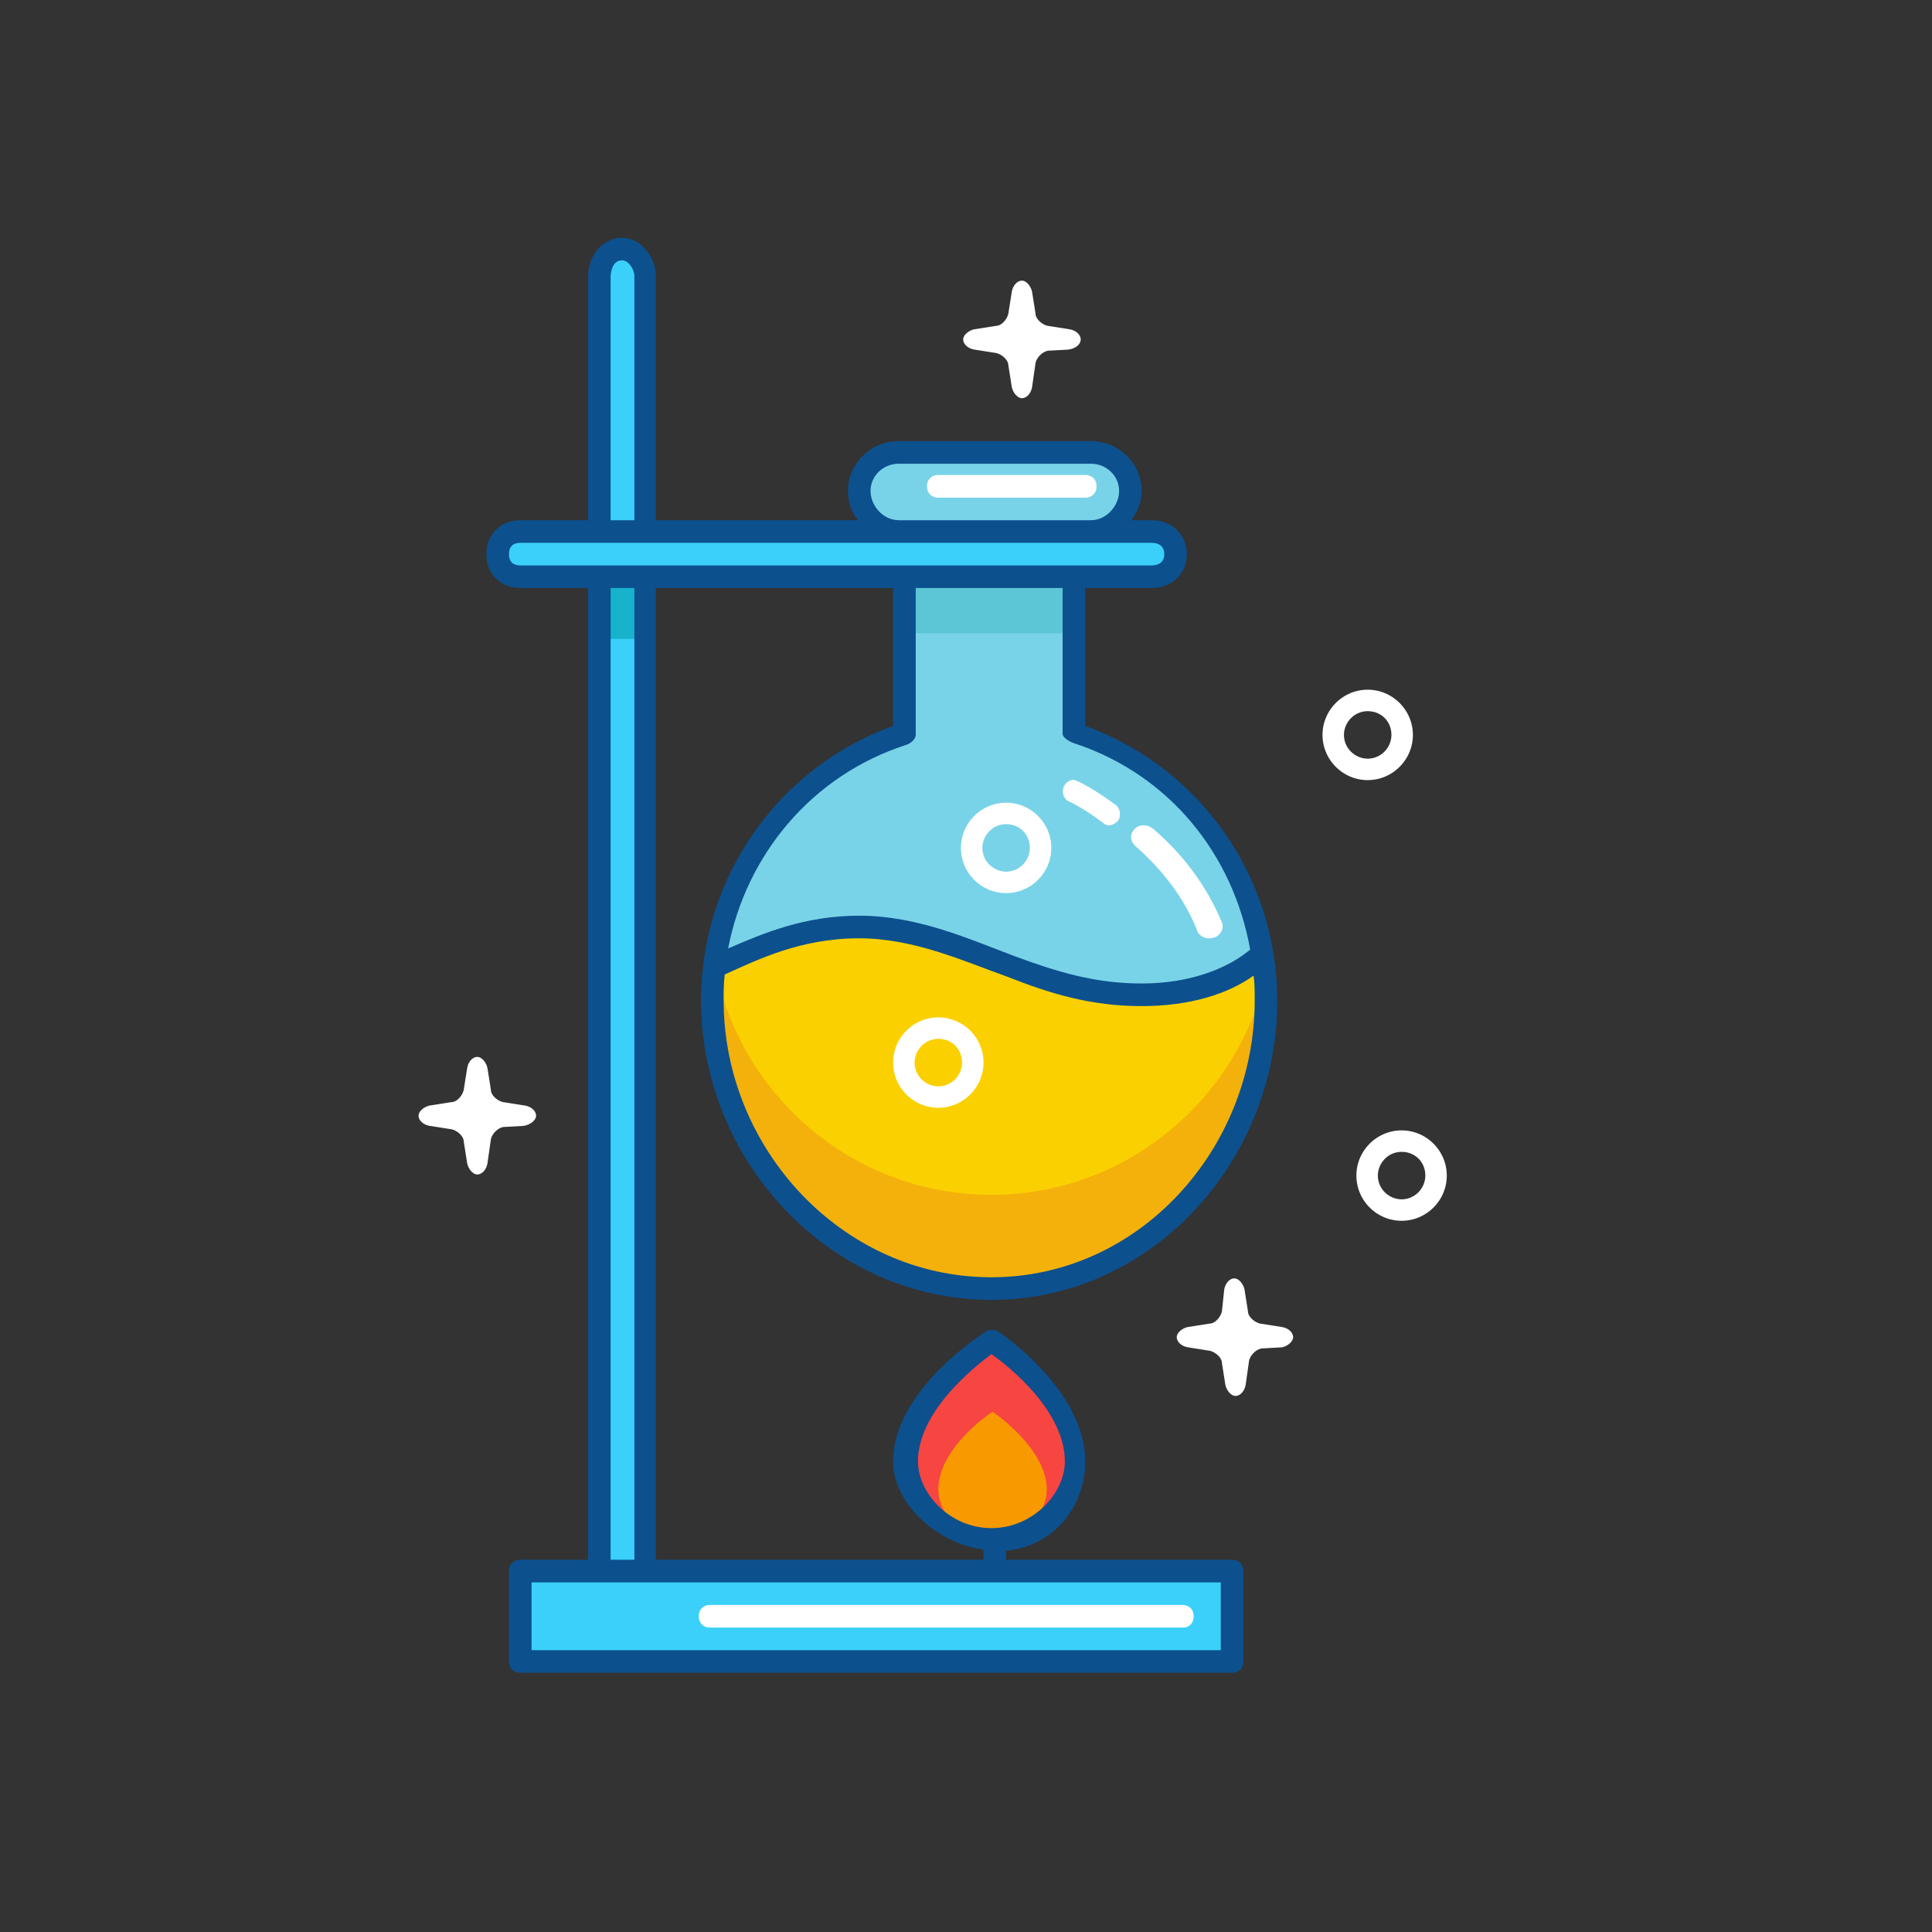 <?xml version="1.0" standalone="no"?><!DOCTYPE svg PUBLIC "-//W3C//DTD SVG 1.1//EN" "http://www.w3.org/Graphics/SVG/1.1/DTD/svg11.dtd"><svg class="icon" width="200px" height="200.00px" viewBox="0 0 1024 1024" version="1.1" xmlns="http://www.w3.org/2000/svg"><rect x="0" y="0" width="1024" height="1024" fill="#333333" stroke="none"/><path d="M572.192 388.918V255.968H478.17v132.95c-59.29 19.766-101.813 75.456-101.813 141.341 0 82.042 66.48 149.122 149.117 149.122 82.051 0 149.126-66.48 149.126-149.122-0.6-65.885-43.114-121.574-102.408-141.341z m0 0" fill="#79D3E8" /><path d="M571.002 774.613c0-34.742-44.923-64.09-44.923-64.09s-44.904 29.342-44.904 64.09c0 20.962 20.352 41.323 44.904 41.323 24.557 0 44.923-20.362 44.923-41.323z m0 0" fill="#F74541" /><path d="M525.474 678.781c82.051 0 149.126-66.48 149.126-149.122 0-8.99-0.6-17.962-2.39-26.352-11.381 11.381-32.342 25.752-65.29 25.752-52.699 0-91.032-34.733-148.517-34.733-35.333 0-64.09 10.771-80.851 18.562-0.6 5.39-1.2 11.381-1.2 16.771a148.762 148.762 0 0 0 149.122 149.122z m0 0" fill="#FBD000" /><path d="M478.17 307.472h94.022v28.147H478.17z" fill="#5CC5D6" /><path d="M525.474 633.277c-74.261 0-135.946-54.504-147.317-125.779a139.934 139.934 0 0 0-1.8 22.762c0 82.042 66.48 149.122 149.117 149.122 82.051 0 149.126-66.48 149.126-149.122 0-7.79-0.6-15.571-1.8-22.762-11.371 70.67-73.056 125.779-147.326 125.779z m0 0" fill="#F4B10B" /><path d="M597.944 260.758c0 10.776-10.781 19.762-23.952 19.762H476.97c-13.171 0-23.952-8.986-23.952-19.762 0-10.786 10.781-19.762 23.952-19.762h97.022c13.171 0 23.952 8.976 23.952 19.762z m0 0" fill="#79D3E8" /><path d="M554.826 789.574c0-22.162-28.752-41.323-28.752-41.323s-28.742 18.562-28.742 41.323c0 13.181 13.181 26.362 28.742 26.362 15.581 0 28.752-13.181 28.752-26.362z m0 0" fill="#F99900" /><path d="M342.219 859.054c0 7.181-5.99 13.171-13.181 13.171-7.181 0-13.171-5.99-13.171-13.171V146.37c0-7.186 5.99-13.176 13.171-13.176 7.19 0 13.181 5.99 13.181 13.176v712.685z m0 0" fill="#3AD0F9" /><path d="M319.458 310.462h22.762v28.157h-22.762z" fill="#17B2CC" /><path d="M274.544 832.702h379.099v46.104H274.544v-46.104z m0-525.83c-7.181 0-13.181-5.986-13.181-13.171s6-11.976 13.181-11.976l336.581-1.2c7.181 0 13.171 5.99 13.171 13.176s-5.99 13.171-13.171 13.171H274.544z m0 0" fill="#3AD0F9" /><path d="M497.331 587.149a24.019 24.019 0 0 1-23.952-23.952c0-13.176 10.781-23.957 23.952-23.957 13.181 0 23.952 10.781 23.952 23.957a24.014 24.014 0 0 1-23.952 23.952z m0-36.528c-7.19 0-12.571 5.995-12.571 12.576 0 7.19 5.981 12.581 12.571 12.581 7.181 0 12.581-5.99 12.581-12.581 0-7.181-5.4-12.576-12.581-12.576z m35.933-77.256c-13.171 0-23.952-10.781-23.952-23.952s10.781-23.962 23.952-23.962 23.952 10.79 23.952 23.962-10.781 23.952-23.952 23.952z m0-36.538c-7.19 0-12.571 5.99-12.571 12.581 0 7.181 5.981 12.571 12.571 12.571 7.19 0 12.571-5.99 12.571-12.571 0-7.19-5.381-12.581-12.571-12.581z m191.645-23.352c-13.171 0-23.952-10.79-23.952-23.957 0-13.176 10.781-23.962 23.952-23.962s23.952 10.786 23.952 23.962c0 13.166-10.781 23.957-23.952 23.957z m0-36.533c-7.181 0-12.581 5.99-12.581 12.576 0 7.186 5.99 12.576 12.581 12.576 7.19 0 12.571-5.99 12.571-12.576 0-7.186-5.381-12.576-12.571-12.576z m17.971 270.096c-13.181 0-23.962-10.771-23.962-23.952 0-13.171 10.781-23.952 23.962-23.952 13.171 0 23.942 10.781 23.942 23.952 0 13.181-10.771 23.952-23.942 23.952z m0-36.528c-7.19 0-12.581 5.99-12.581 12.571 0 7.19 5.99 12.581 12.581 12.581 7.181 0 12.571-5.99 12.571-12.581 0-7.181-5.39-12.571-12.571-12.571z m-57.494 98.213c0-2.39-2.39-4.79-5.99-5.39l-11.381-1.79c-2.99-0.6-6.581-3.59-6.581-6.59l-1.8-11.381c-0.6-2.99-3-5.99-5.39-5.99s-4.79 2.4-5.39 5.99l-1.2 11.381c-0.6 3-3.59 6.59-6.581 6.59l-11.381 1.79c-3 0.6-5.99 3-5.99 5.39 0 2.4 2.39 4.79 5.99 5.39l11.381 1.8c2.99 0.6 6.581 3.59 6.581 6.59l1.8 11.381c0.6 2.99 2.99 5.981 5.39 5.981 2.39 0 4.79-2.39 5.39-5.981l1.79-12.581c0.6-2.99 3.59-5.99 6.59-6.59l10.781-0.6c3-0.6 5.99-2.99 5.99-5.39z m-401.261-117.374c0-2.4-2.39-4.8-5.981-5.4l-11.381-1.79c-3-0.6-6.59-3.59-6.59-6.59l-1.8-11.381c-0.6-2.99-2.99-5.99-5.39-5.99-2.39 0-4.79 2.4-5.381 5.99l-1.8 11.381c-0.6 3-3.59 6.59-6.59 6.59l-11.381 1.79c-2.99 0.6-5.981 3-5.981 5.4 0 2.39 2.39 4.79 5.981 5.39l11.381 1.79c3 0.6 6.59 3.59 6.59 6.581l1.8 11.39c0.59 2.99 2.99 5.981 5.381 5.981 2.4 0 4.79-2.39 5.39-5.981l1.8-12.581c0.6-2.99 3.59-5.99 6.59-6.59l10.781-0.59c3.59-0.6 6.581-3 6.581-5.39z m288.667-411.442c0-2.39-2.39-4.79-5.99-5.39l-11.381-1.795c-2.99-0.6-6.581-3.6-6.581-6.59l-1.8-11.376c-0.6-2.995-2.99-5.995-5.381-5.995-2.4 0-4.8 2.4-5.4 5.995l-1.8 11.376c-0.59 2.99-3.59 6.59-6.581 6.59l-11.381 1.795c-2.99 0.6-5.981 3-5.981 5.39s2.39 4.79 5.981 5.39l11.381 1.795c2.99 0.6 6.581 3.59 6.581 6.586l1.8 11.376c0.6 3 3 5.99 5.4 5.99 2.39 0 4.781-2.39 5.381-5.99l1.8-12.571c0.6-3 3.59-5.99 6.581-6.59l10.781-0.595c4.2-0.595 6.59-2.995 6.59-5.39z m2.4 83.842H497.331c-3.59 0-5.99-2.4-5.99-5.99s2.4-5.986 5.99-5.986h77.861c3.59 0 5.99 2.395 5.99 5.986s-2.4 5.99-5.99 5.99z m65.275 233.568c-2.4 0-5.39-1.79-5.99-4.19-6.59-16.762-17.962-31.742-32.933-44.914-2.4-2.4-3-5.99 0-8.981 2.39-2.4 6.581-2.4 9.581 0 16.762 14.371 28.742 31.142 36.523 49.704 1.2 3-0.6 6.59-3.59 7.781-1.79 0.6-2.99 0.6-3.59 0.6z m-52.704-59.89a4.622 4.622 0 0 1-2.99-1.19c-10.181-7.79-17.971-11.381-17.971-11.381-2.99-1.21-4.19-4.8-2.99-7.79 1.19-2.99 4.79-4.79 7.19-2.99 0.6 0 8.981 4.19 20.352 12.571 2.4 1.8 2.99 5.99 1.2 8.39-1.8 1.79-3.59 2.39-4.79 2.39z m39.523 425.218H376.357c-3.59 0-5.99-2.4-5.99-5.99s2.4-5.99 5.99-5.99h250.33c3.6 0 5.99 2.4 5.99 5.99s-2.39 5.99-5.39 5.99z m0 0" fill="#FFFFFF" /><path d="M653.038 826.707H533.264v-4.79c25.152-2.39 41.923-23.352 41.923-47.304 0-37.733-44.323-67.69-46.114-68.88-1.8-1.2-4.79-1.2-6.59 0-1.79 1.19-49.104 31.142-49.104 68.88 0 22.752 23.952 43.714 47.904 46.704v5.39H347.61V311.662h125.765v73.066c-61.09 22.162-101.813 80.246-101.813 145.536 0 85.042 68.28 158.702 153.907 158.702 85.051 0 151.517-73.661 151.517-158.702 0-65.29-40.723-123.374-101.803-145.536V311.662h35.333c10.781 0 18.562-7.786 18.562-17.962 0-10.186-7.781-17.966-18.562-17.966h-10.781c2.99-4.195 5.39-9.586 5.39-15.571 0-14.376-11.981-26.347-26.952-26.347H476.37c-14.971 0-26.942 11.971-26.942 26.347 0 5.986 1.79 11.376 5.381 15.571H347.61v-129.36c0-10.176-7.79-20.362-17.971-20.362s-17.962 9.586-17.962 20.362v129.36H275.744c-10.781 0-17.971 7.781-17.971 17.966 0 10.176 7.19 17.962 17.971 17.962h35.933v515.05H275.744c-3.59 0-5.99 2.39-5.99 5.99v47.904c0 3.6 2.4 5.99 5.99 5.99h377.299c3.59 0 5.99-2.39 5.99-5.99v-47.904c-0.005-3.6-2.405-5.995-5.995-5.995z m-166.488-52.094c0-26.362 29.342-49.714 38.923-56.904 10.181 7.19 38.923 30.542 38.923 56.904 0 16.762-16.762 35.323-38.923 35.323-22.152 0-38.923-18.562-38.923-35.323z m178.469-244.354c0 78.451-61.09 146.722-139.546 146.722-79.051 0-141.926-68.27-141.926-146.722 0-4.8 0-8.99 0.59-13.771 17.371-7.79 40.123-19.171 71.27-19.171 28.752 0 55.104 11.981 78.461 20.362 22.752 8.981 44.314 15.581 71.27 15.581 25.752 0 46.114-6.6 59.29-16.181 0.59 4.19 0.59 8.381 0.59 13.181z m-94.618-135.95c49.704 16.766 83.242 58.69 92.222 108.998-11.371 9.581-31.133 17.962-57.49 17.962-24.552 0-44.323-5.981-67.08-14.371-23.952-8.981-51.504-21.562-82.651-21.562-29.342 0-51.499 9.59-69.47 17.371 9.581-49.704 44.314-91.632 94.032-107.798 2.39-0.6 5.39-3 5.39-5.39v-77.856h77.851v77.261c0 2.395 4.795 4.786 7.195 5.386z m-94.032-148.526h101.813c8.39 0 14.971 6.59 14.971 14.376s-6.581 15.571-14.971 15.571H476.37c-8.381 0-14.971-7.786-14.971-15.571s6.59-14.376 14.971-14.376zM323.648 146.37c0-1.2 0.6-8.386 5.99-8.386 3.59 0 6.59 4.79 6.59 8.386v129.36H323.648v-129.36z m-47.904 153.317c-3.59 0-5.99-1.8-5.99-5.986 0-4.19 2.4-5.99 5.99-5.99h334.781c3.59 0 6.581 1.8 6.581 5.99 0 4.186-2.99 5.986-6.581 5.986H275.744z m60.485 11.976v515.05H323.648V311.662h12.581z m310.819 562.963H281.734v-35.933h365.314v35.933z m0 0" fill="#0C508E" /></svg>